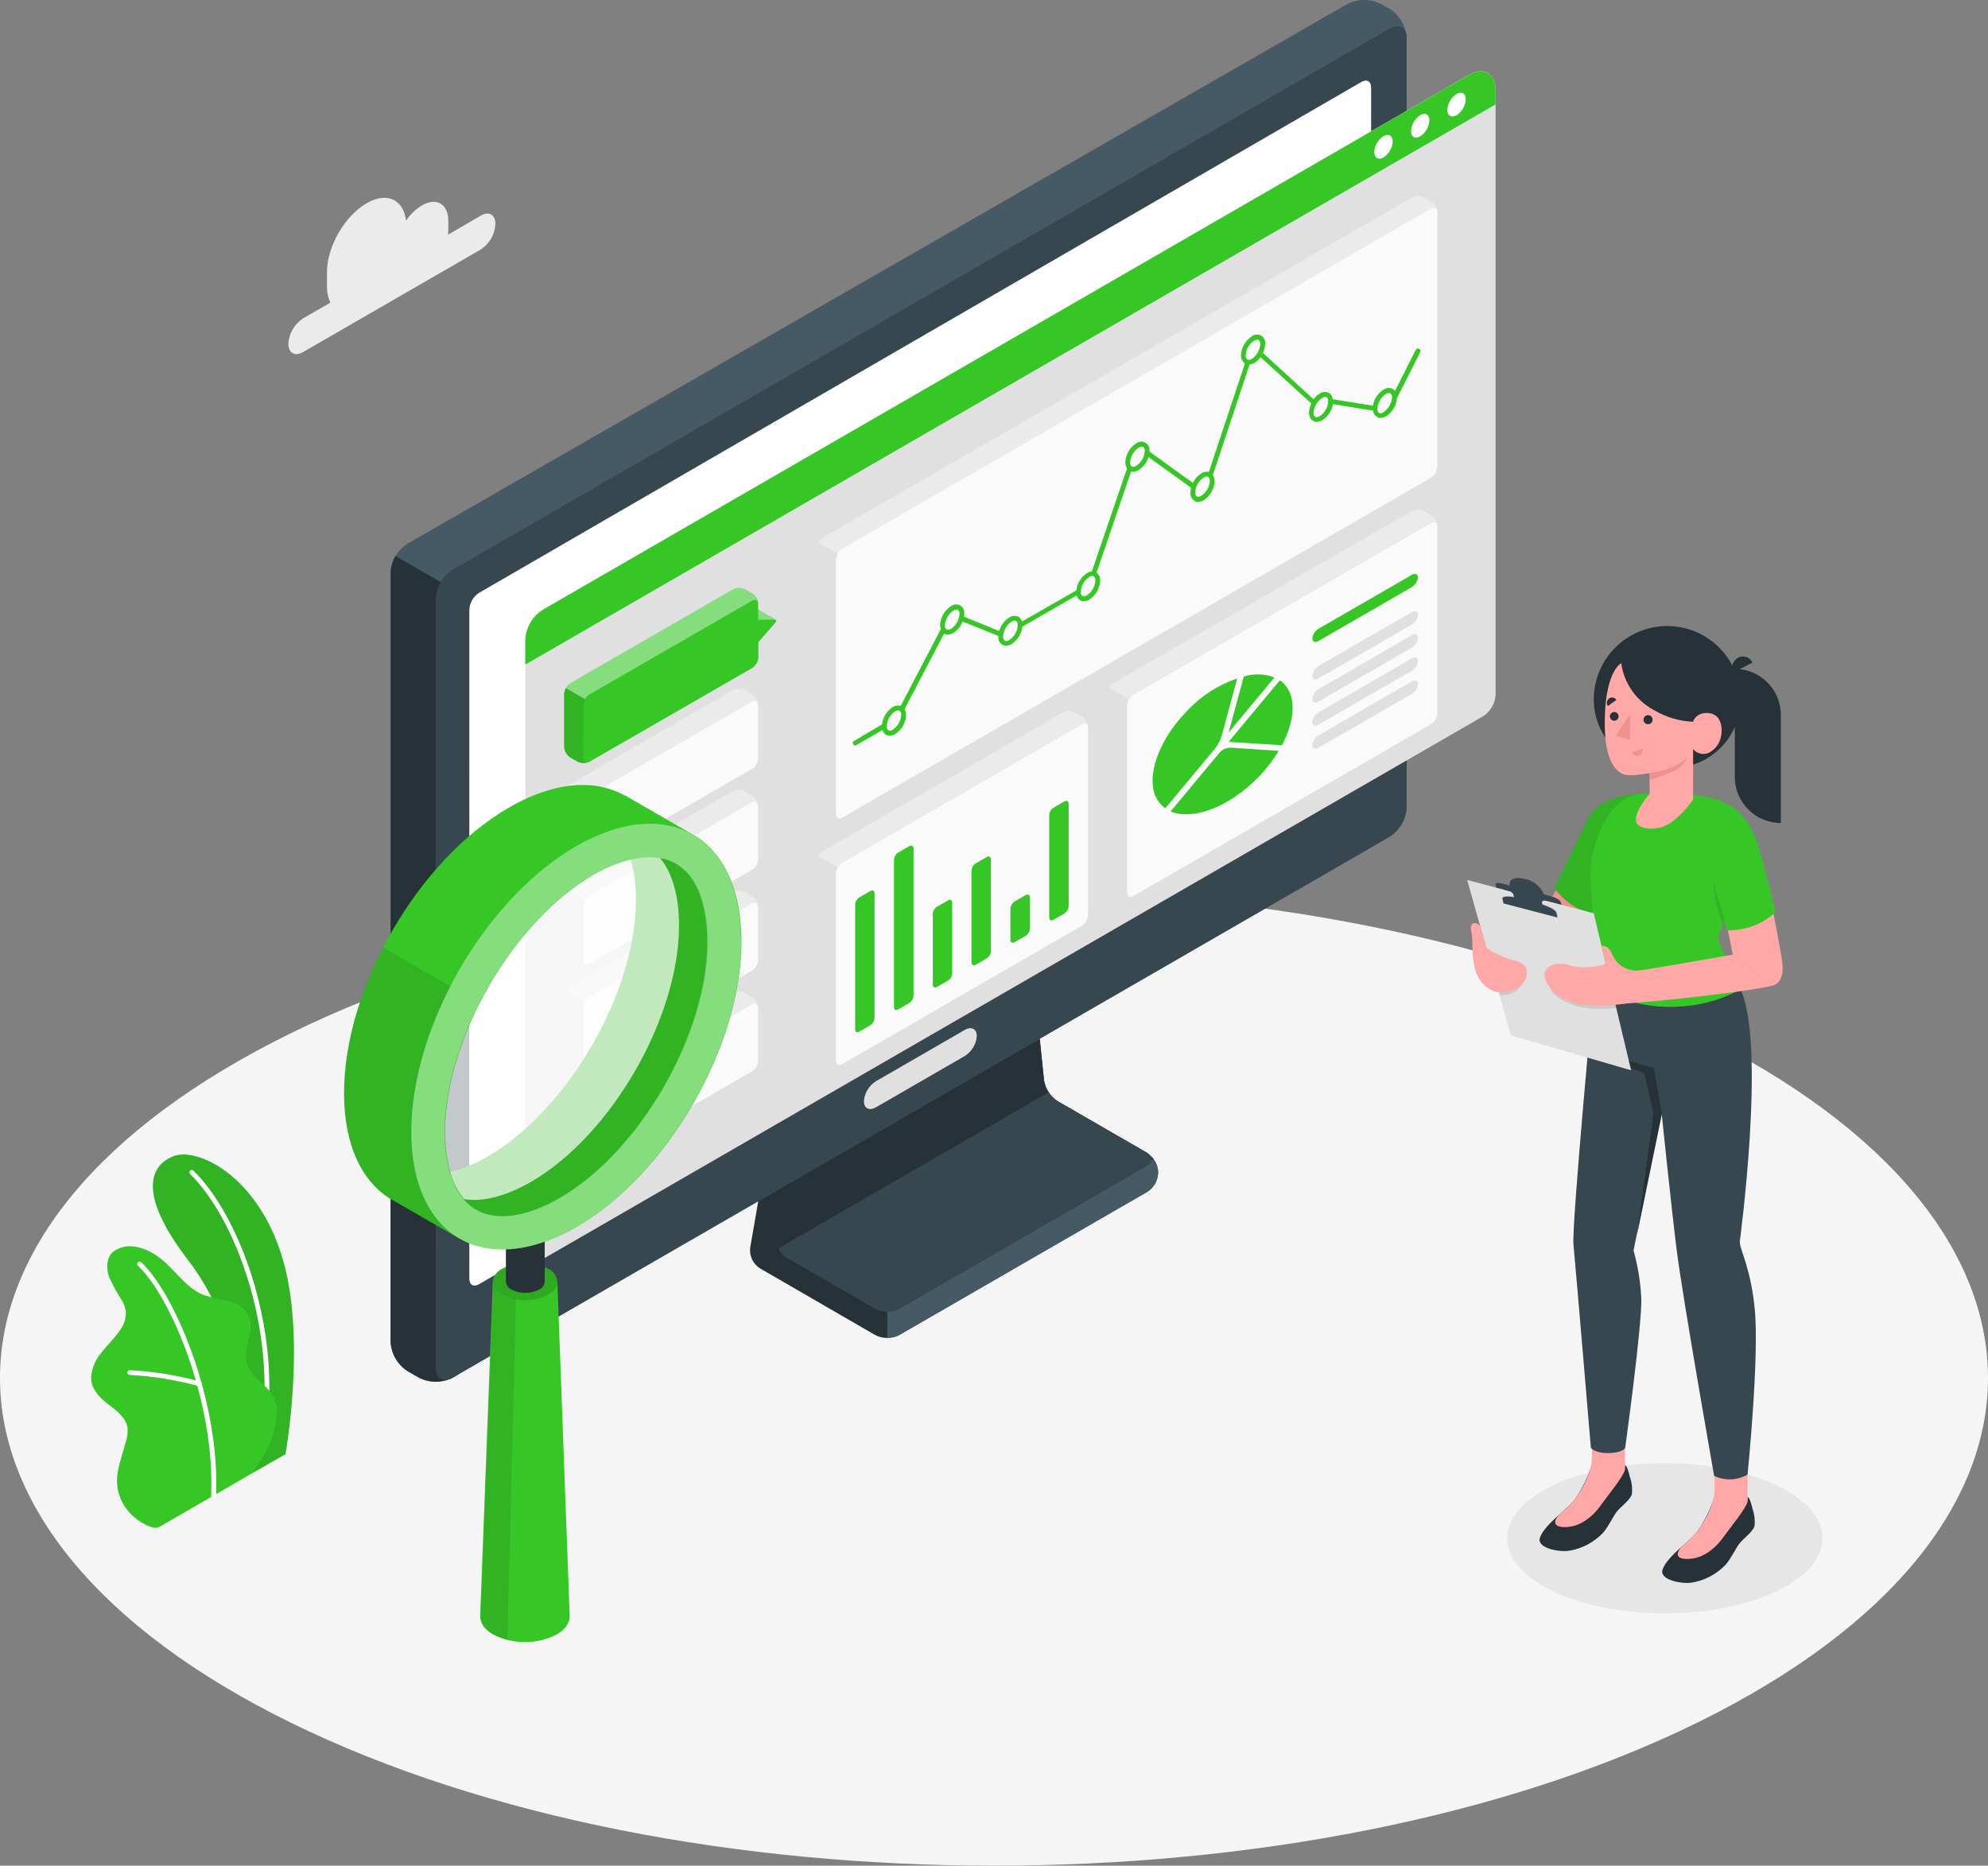 <?xml version="1.0" encoding="UTF-8"?>
<svg id="Layer_1" data-name="Layer 1" xmlns="http://www.w3.org/2000/svg" viewBox="0 0 416.14 390.61">
  <rect x="0" y="0" width="416.14" height="390.61" fill="#808080" stroke="none"/>
  <defs>
    <style>
      .cls-1, .cls-2 {
        opacity: .1;
      }

      .cls-3 {
        fill: #ebebeb;
      }

      .cls-4 {
        fill: #f28f8f;
      }

      .cls-5 {
        fill: #e6e6e6;
      }

      .cls-6 {
        fill: #f5f5f5;
      }

      .cls-7, .cls-8, .cls-9 {
        fill: #fff;
      }

      .cls-10 {
        fill: #ffa8a7;
      }

      .cls-11 {
        fill: #fafafa;
      }

      .cls-12 {
        fill: #e0e0e0;
      }

      .cls-13 {
        fill: #37474f;
      }

      .cls-14 {
        fill: #455a64;
      }

      .cls-15 {
        fill: #263238;
      }

      .cls-16 {
        fill: #36c727;
      }

      .cls-2, .cls-8, .cls-9, .cls-17 {
        isolation: isolate;
      }

      .cls-8 {
        opacity: .7;
      }

      .cls-9 {
        opacity: .4;
      }

      .cls-17 {
        opacity: .15;
      }
    </style>
  </defs>
  <g id="freepik--Floor--inject-2">
    <path class="cls-6" d="M60.94,360.7c81.26,39.87,213,39.88,294.26,0s81.25-104.53,0-144.41-213-39.88-294.26,0-81.25,104.53,0,144.41Z"/>
  </g>
  <g id="freepik--Shadow--inject-2">
    <ellipse class="cls-5" cx="348.49" cy="322.06" rx="33.01" ry="15.73"/>
  </g>
  <g id="freepik--Device--inject-2">
    <g id="freepik--device--inject-2">
      <path class="cls-15" d="M206.85,181.42l-37.49,21.65c-1.52,1-2.6,2.54-3,4.32l-9.32,53.81c-.22,1.7,.56,3.38,2,4.32l24.18,14c1.57,.79,3.43,.79,5,0l51.68-29.84c2.31-1.23,3.19-4.1,1.96-6.41-.44-.83-1.13-1.52-1.96-1.96l-18.54-10.77c-1.51-.99-2.53-2.57-2.82-4.35l-4.18-40.61c-.25-1.73-1.22-3.27-2.66-4.25-1.54-.75-3.34-.71-4.85,.09Z"/>
      <path class="cls-14" d="M185.73,270.02v10.06c.88,.02,1.74-.19,2.52-.6l51.68-29.84c1.46-.91,2.4-2.46,2.52-4.18-.06-.99-.4-1.94-1-2.73h-8.46l-47.26,27.29Z"/>
      <path class="cls-15" d="M211.57,184.14l-37.5,21.66c-1.52,1-2.6,2.54-3,4.32l-8.47,48.84c-.22,1.71,.56,3.39,2,4.33l18.59,10.73c1.57,.79,3.43,.79,5,0l51.74-29.88c1.4-.8,1.4-2.1,0-2.91l-18.57-10.69c-1.51-.99-2.53-2.57-2.82-4.35l-4.18-40.61c.02-.97-.75-1.76-1.72-1.78-.39,0-.76,.11-1.07,.34Z"/>
      <path class="cls-13" d="M239.93,241.27l-18.57-10.73c-.75-.47-1.38-1.1-1.85-1.85l-56.56,32.65c.34,.81,.93,1.49,1.67,1.95l18.59,10.73c1.57,.79,3.43,.79,5,0l51.72-29.88c1.43-.76,1.43-2.06,0-2.87Z"/>
      <path class="cls-14" d="M87.67,288.44l-2.4-1.39c-2.08-1.36-3.4-3.63-3.53-6.11V119.94c.13-2.48,1.45-4.75,3.53-6.1L282.03,.84c2.22-1.12,4.84-1.12,7.06,0l1.83,1c2.08,1.36,3.39,3.63,3.53,6.11V169.05c-.13,2.48-1.45,4.75-3.53,6.11l-196.19,113.28c-2.22,1.12-4.84,1.12-7.06,0Z"/>
      <path class="cls-15" d="M95.92,124l-13.14-7.59c-.62,1.06-.97,2.25-1,3.48v161.05c.13,2.48,1.45,4.75,3.53,6.11l2.4,1.39c2.22,1.12,4.84,1.12,7.06,0l1.19-.7-.04-163.74Z"/>
      <path class="cls-13" d="M91.2,286.4V125.4c.13-2.48,1.45-4.75,3.53-6.11L290.92,5.96c1.95-1.12,3.53-.21,3.53,2V169.05c-.13,2.48-1.45,4.75-3.53,6.11l-196.19,113.28c-1.95,1.12-3.53,.21-3.53-2.04Z"/>
      <path class="cls-12" d="M183.36,226.37l18.59-10.74c1.39-.8,2.52-.23,2.52,1.28-.12,1.72-1.06,3.27-2.52,4.18l-18.59,10.74c-1.4,.8-2.52,.23-2.52-1.28,.12-1.72,1.06-3.27,2.52-4.18Z"/>
      <path class="cls-7" d="M100.24,124.14L285.01,17.14c1.11-.64,2-.12,2,1.16V158.71c-.07,1.41-.82,2.71-2,3.49l-184.77,106.68c-1.12,.64-2,.12-2-1.17V127.71c.05-1.44,.79-2.77,2-3.57Z"/>
    </g>
  </g>
  <g id="freepik--Window--inject-2">
    <g id="freepik--Tab--inject-2">
      <path class="cls-12" d="M113.56,127.67L307.47,15.67c3.08-1.77,5.6-.32,5.6,3.23v126.55c-.1,1.83-1.07,3.5-2.6,4.5l-197.91,114.27c-1.43,.83-2.6,.15-2.6-1.5V133.91c.14-2.53,1.48-4.85,3.6-6.24Z"/>
      <path class="cls-16" d="M313.07,21.85v-2.92c0-3.55-2.52-5-5.6-3.23L113.56,127.7c-2.12,1.39-3.46,3.71-3.6,6.24v5.2L313.07,21.85Z"/>
      <path class="cls-7" d="M289.6,28.51c-1.14,.74-1.85,1.98-1.92,3.33,0,1.23,.86,1.73,1.92,1.12,1.14-.74,1.86-1.98,1.93-3.34,0-1.23-.86-1.73-1.93-1.11Z"/>
      <path class="cls-7" d="M297.25,24.14c-1.11,.74-1.81,1.96-1.89,3.29,0,1.23,.86,1.73,1.93,1.11,1.14-.74,1.85-1.98,1.93-3.34-.04-1.23-.86-1.72-1.97-1.06Z"/>
      <path class="cls-7" d="M304.9,19.68c-1.14,.74-1.86,1.98-1.93,3.33,0,1.23,.86,1.73,1.93,1.12,1.13-.74,1.85-1.98,1.92-3.34,0-1.23-.86-1.73-1.92-1.11Z"/>
    </g>
  </g>
  <g id="freepik--Charts--inject-2">
    <g id="freepik--Graphics--inject-2">
      <path class="cls-3" d="M300.82,44.08c-.16-.53-.66-.7-1.25-.36l-123.32,71.21c-.39,.25-.71,.59-.92,1l-4.06-2.35c.21-.41,.53-.75,.92-1l123.32-71.2c.82-.42,1.78-.42,2.6,0l1.46,.84c.65,.42,1.1,1.1,1.25,1.86Z"/>
      <path class="cls-11" d="M300.87,44.47v53.29c-.05,.91-.53,1.75-1.3,2.25l-123.32,71.2-.18,.09c-.08,.03-.16,.06-.24,.07h0c-.49,.07-.84-.28-.84-.92v-53.31c.02-.45,.15-.89,.38-1.28,.21-.41,.53-.75,.92-1l123.32-71.21c.59-.34,1.09-.17,1.25,.36,0,.03,0,.07,0,.1,.02,.12,.02,.24,0,.36Z"/>
      <path class="cls-12" d="M175.79,171.38c-.4,.12-.82,.16-1.23,.11-.32-.03-.63-.12-.91-.28l-1.46-.84c-.77-.5-1.25-1.34-1.3-2.25v-53.29c.01-.45,.14-.89,.38-1.28l4.06,2.35c-.23,.39-.36,.83-.38,1.28v53.28c0,.68,.35,.99,.84,.92Z"/>
      <path class="cls-16" d="M297.04,73.02c-.24-.13-.55-.03-.68,.21,0,0,0,0,0,0l-4.36,8.63c-.12-.17-.28-.32-.46-.43-.62-.31-1.36-.25-1.93,.14-1.18,.76-1.99,1.98-2.24,3.37l-8.38-1.36c-.05-.54-.34-1.03-.8-1.32-.62-.31-1.37-.25-1.94,.14-.5,.31-.94,.71-1.28,1.19l-10.61-9.7c.29-.59,.45-1.23,.47-1.89,.13-.95-.53-1.82-1.48-1.95-.46-.06-.94,.06-1.3,.35-1.35,.87-2.2,2.34-2.28,3.95-.05,.68,.26,1.34,.83,1.73l-7.55,22.73c-.54-.12-1.11-.01-1.57,.29-.77,.48-1.39,1.18-1.78,2l-9.08-6.55v-.13c.13-.95-.53-1.82-1.48-1.95-.46-.06-.94,.06-1.3,.35-1.37,.88-2.22,2.38-2.28,4-.01,.45,.11,.89,.35,1.27l-7.35,21.54c-.36,.03-.7,.15-1,.34-1.26,.81-2.09,2.15-2.26,3.64l-11.38,6.52c-.1-.41-.36-.77-.72-1-.63-.31-1.37-.25-1.94,.15-1.02,.66-1.77,1.66-2.11,2.83l-7.35-3c.03-.2,.05-.39,.05-.59,.14-.95-.52-1.82-1.46-1.96-.47-.07-.94,.06-1.32,.35-1.35,.87-2.2,2.34-2.28,3.95,0,.29,.05,.58,.15,.86l-8.39,16.05c-.56-.16-1.17-.07-1.66,.25-1.26,.81-2.09,2.16-2.26,3.65l-5.87,3.46c-.24,.14-.32,.45-.18,.69,.09,.15,.25,.25,.43,.25,.09,0,.17-.03,.25-.07l5.47-3.16c.1,.41,.36,.77,.72,1,.24,.13,.51,.2,.78,.2,.41-.01,.81-.13,1.16-.34,1.37-.88,2.22-2.38,2.28-4,.01-.43-.1-.85-.33-1.21l8.28-15.82h0c.23,.14,.5,.21,.77,.2,.41,0,.81-.13,1.16-.34,.89-.57,1.57-1.41,1.95-2.4l7.47,3v.11c-.06,.69,.26,1.36,.84,1.75,.24,.13,.51,.2,.78,.2,.41-.01,.81-.13,1.16-.35,1.26-.81,2.09-2.15,2.26-3.64l11.35-6.53c.1,.41,.36,.77,.72,1,.24,.14,.51,.21,.78,.21,.41-.01,.81-.14,1.16-.35,1.35-.87,2.2-2.34,2.28-3.95,.05-.66-.24-1.29-.77-1.69l7.23-21.17c.14,.04,.28,.06,.42,.06,.41-.01,.81-.14,1.16-.35,.99-.64,1.72-1.6,2.07-2.73l8.92,6.42c-.09,.33-.14,.66-.14,1-.06,.69,.26,1.36,.84,1.75,.24,.13,.51,.2,.78,.2,.41-.01,.81-.13,1.16-.35,1.37-.88,2.22-2.38,2.28-4,.01-.45-.11-.89-.36-1.27l7.69-23.16c.35-.03,.69-.13,1-.31,.5-.31,.94-.71,1.29-1.19l10.63,9.69c-.3,.59-.46,1.23-.48,1.89-.06,.69,.26,1.36,.84,1.75,.24,.14,.51,.21,.78,.2,.41,0,.81-.13,1.16-.34,1.18-.76,1.99-1.98,2.23-3.37l8.39,1.37c.05,.54,.34,1.02,.8,1.31,.24,.14,.51,.21,.78,.21,.41-.01,.81-.14,1.16-.35,1.31-.85,2.15-2.26,2.27-3.81l4.88-9.64c.12-.25,.02-.55-.23-.67-.01,0-.03-.01-.04-.02Zm-110.15,79.75c-.27,.2-.62,.25-.94,.14-.26-.22-.39-.55-.35-.88,.07-1.25,.72-2.39,1.76-3.09,.2-.12,.42-.19,.65-.21,.1,0,.19,.02,.28,.07,.26,.22,.39,.55,.35,.88-.07,1.25-.72,2.39-1.75,3.09Zm12.18-21.11c-.27,.2-.62,.25-.93,.14-.26-.22-.39-.55-.35-.88,.08-1.25,.74-2.39,1.78-3.08,.2-.13,.43-.2,.66-.21,.1,0,.19,.02,.28,.06,.26,.22,.38,.55,.34,.89-.08,1.25-.74,2.39-1.78,3.08h0Zm12.19,2.35c-.27,.2-.62,.25-.94,.14-.25-.22-.38-.55-.34-.88,.06-1.27,.72-2.43,1.78-3.13,.2-.13,.43-.2,.66-.21,.1,0,.19,.02,.28,.07,.25,.22,.38,.55,.34,.88-.06,1.27-.72,2.43-1.78,3.13h0Zm16.25-9.38c-.27,.2-.62,.25-.94,.14-.26-.22-.39-.55-.35-.88,.08-1.25,.74-2.4,1.79-3.09,.19-.13,.42-.2,.65-.21,.1,0,.2,.02,.28,.07,.26,.22,.39,.55,.35,.88-.08,1.25-.73,2.4-1.78,3.09Zm10.32-27.1c-.27,.2-.62,.25-.94,.14l-.08-.07h0c-.18-.22-.26-.51-.24-.79,.08-1.25,.73-2.4,1.78-3.09,.19-.13,.42-.2,.65-.21,.1,0,.19,.02,.28,.07,.26,.22,.39,.55,.35,.88-.09,1.25-.75,2.38-1.8,3.07Zm13.63,6.27c-.27,.2-.62,.25-.94,.14-.25-.22-.38-.55-.34-.88,.08-1.25,.73-2.4,1.78-3.09,.2-.13,.43-.2,.66-.21,.1,0,.19,.02,.28,.07,.03,.02,.07,.06,.09,.09h0c.19,.22,.28,.5,.25,.79-.08,1.25-.73,2.4-1.78,3.09Zm10.57-28.66c-.27,.2-.62,.25-.93,.14-.26-.22-.39-.55-.35-.88,.08-1.25,.73-2.4,1.78-3.09,.2-.12,.43-.19,.66-.21,.1,0,.19,.02,.28,.07,.25,.22,.38,.55,.34,.88-.08,1.25-.73,2.4-1.78,3.09Zm14.22,12c-.27,.2-.62,.25-.94,.14-.25-.22-.38-.55-.34-.88,.08-1.25,.74-2.39,1.78-3.08,.2-.13,.43-.2,.66-.21,.1,0,.19,.02,.28,.07,.22,.12,.34,.44,.34,.88-.08,1.25-.74,2.39-1.78,3.08Zm13.36-.83c-.27,.21-.62,.26-.94,.15-.26-.22-.39-.55-.35-.89,.08-1.25,.74-2.39,1.79-3.08,.19-.13,.42-.2,.65-.21,.1,0,.2,.02,.28,.07,.26,.22,.39,.55,.35,.88-.09,1.23-.75,2.36-1.78,3.04v.04Z"/>
      <path class="cls-3" d="M227.71,151.96c-.16-.53-.67-.7-1.25-.36l-50.21,29c-.4,.24-.73,.59-.95,1l-4.05-2.37c.22-.41,.54-.75,.94-1l50.2-29c.82-.42,1.78-.42,2.6,0l1.47,.84c.65,.44,1.1,1.12,1.25,1.89Z"/>
      <path class="cls-11" d="M227.76,152.35v39.22c-.05,.91-.53,1.75-1.29,2.25l-47.45,27.39-2.76,1.6-.2,.1h0c-.62,.22-1.07-.13-1.07-.86v-39.21c.01-.43,.13-.85,.35-1.22,.22-.41,.55-.76,.95-1l50.21-29c.58-.34,1.09-.17,1.25,.36v.1c.01,.09,.02,.18,.01,.27Z"/>
      <path class="cls-12" d="M176.02,222.92l-.16,.06c-.07,.03-.14,.05-.22,.06-.11,.03-.23,.05-.34,.06h-.34c-.24,0-.47-.03-.7-.08-.21-.05-.42-.13-.61-.23l-1.46-.85c-.77-.5-1.25-1.34-1.3-2.25v-39.19c.02-.44,.14-.87,.36-1.25l4.05,2.37c-.22,.37-.34,.79-.35,1.22v39.22c0,.73,.41,1.08,1.07,.86Z"/>
      <path class="cls-16" d="M179.01,215.52v-26.14c.03-.61,.36-1.17,.87-1.5l2.33-1.35c.48-.27,.86,0,.86,.5v26.11c-.03,.61-.35,1.17-.86,1.5l-2.33,1.34c-.52,.32-.87,.09-.87-.46Z"/>
      <path class="cls-16" d="M187.14,210.83v-30.83c.03-.61,.35-1.17,.86-1.5l2.36-1.36c.48-.27,.87,0,.87,.5v30.83c-.03,.61-.35,1.17-.87,1.5l-2.33,1.35c-.51,.29-.89,.06-.89-.49Z"/>
      <path class="cls-16" d="M195.26,206.14v-14.8c.03-.61,.36-1.17,.87-1.5l2.33-1.34c.47-.28,.86-.05,.86,.5v14.79c-.03,.61-.35,1.17-.86,1.5l-2.33,1.35c-.48,.28-.87,.05-.87-.5Z"/>
      <path class="cls-16" d="M203.36,201.46v-19.19c.03-.61,.36-1.17,.87-1.5l2.33-1.35c.48-.27,.87-.05,.87,.5v19.22c-.03,.61-.35,1.17-.87,1.5l-2.33,1.35c-.46,.25-.87,.02-.87-.53Z"/>
      <path class="cls-16" d="M211.51,196.77v-6.53c.03-.61,.35-1.16,.86-1.5l2.34-1.35c.47-.27,.86-.05,.86,.5v6.53c-.03,.61-.35,1.16-.86,1.5l-2.35,1.35c-.46,.27-.85,.05-.85-.5Z"/>
      <path class="cls-16" d="M219.63,192.08v-21.46c.03-.61,.36-1.17,.87-1.5l2.33-1.34c.48-.28,.87,0,.87,.5v21.45c-.03,.61-.35,1.17-.87,1.5l-2.33,1.35c-.48,.27-.87,.05-.87-.5Z"/>
      <path class="cls-3" d="M300.82,109.74c-.16-.53-.67-.7-1.25-.36l-62.39,36c-.4,.24-.73,.59-.95,1l-4.05-2.37c.22-.41,.54-.75,.94-1l62.38-36c.82-.42,1.78-.42,2.6,0l1.47,.84c.65,.44,1.1,1.12,1.25,1.89Z"/>
      <path class="cls-11" d="M300.87,110.14v39.22c-.05,.91-.53,1.75-1.29,2.25l-59.63,34.43-2.76,1.6-.2,.1h0c-.62,.22-1.07-.13-1.07-.86v-39.22c.01-.43,.13-.85,.35-1.22,.22-.41,.55-.76,.95-1l62.39-36c.58-.34,1.09-.17,1.25,.36v.1c.01,.08,.01,.16,.01,.24Z"/>
      <path class="cls-12" d="M236.95,187.74l-.16,.06c-.07,.03-.14,.05-.22,.06-.11,.03-.23,.05-.34,.06h-.34c-.24,0-.47-.03-.7-.08-.21-.05-.42-.13-.61-.23l-1.46-.85c-.77-.5-1.25-1.34-1.3-2.25v-39.19c.02-.44,.14-.87,.36-1.25l4.05,2.37c-.22,.37-.34,.79-.35,1.22v39.22c0,.73,.48,1.08,1.07,.86Z"/>
      <path class="cls-16" d="M258.97,142.04l-3.23,12c-.3,.96-.77,1.86-1.38,2.66l-10.43,12.53c-1.36-.97-2.27-2.45-2.52-4.1-.73-4,1.33-9.54,5.36-14.39,.69-.82,1.39-1.59,2.11-2.32,2.82-2.89,6.27-5.08,10.09-6.38Z"/>
      <path class="cls-16" d="M267.66,157.2c-4.63,7.79-13.43,13.67-20,13.26-.9-.03-1.79-.23-2.62-.58l10.28-12.35c.55-.6,1.31-.95,2.12-1h.11l10.11,.67Z"/>
      <path class="cls-16" d="M266.77,141.84l-9.58,11.51,3.17-11.71c2.1-.66,4.36-.59,6.41,.2Z"/>
      <path class="cls-16" d="M268.36,156.02l-10.71-.66c-.12,0-.24-.04-.35-.08,.02-.07,.05-.14,.09-.2,.03-.04,.06-.08,.09-.12l10.43-12.53c3.39,2.34,3.57,7.58,.45,13.59Z"/>
      <path class="cls-16" d="M274.71,133.64c0,.72,.59,1,1.3,.55l19.5-11.26c.72-.43,1.2-1.17,1.3-2,0-.72-.58-1-1.3-.56l-19.5,11.26c-.72,.44-1.2,1.18-1.3,2.01Z"/>
      <path class="cls-12" d="M274.71,141.48c0,.72,.59,1,1.3,.55l19.5-11.25c.73-.44,1.22-1.21,1.3-2.06,0-.72-.58-1-1.3-.55l-19.5,11.25c-.73,.45-1.21,1.21-1.3,2.06Z"/>
      <path class="cls-12" d="M274.71,146.32c0,.72,.59,1,1.3,.55l19.5-11.26c.74-.44,1.22-1.2,1.3-2.05,0-.72-.58-1-1.3-.56l-19.5,11.26c-.73,.45-1.21,1.21-1.3,2.06Z"/>
      <path class="cls-12" d="M274.71,151.14c0,.72,.59,1,1.3,.56l19.5-11.26c.74-.44,1.22-1.2,1.3-2.06,0-.72-.58-1-1.3-.55l-19.5,11.31c-.72,.43-1.2,1.17-1.3,2Z"/>
      <path class="cls-12" d="M274.71,155.99c0,.72,.59,1,1.3,.56l19.5-11.26c.73-.44,1.22-1.21,1.3-2.06,0-.72-.58-1-1.3-.55l-19.5,11.26c-.73,.44-1.21,1.2-1.3,2.05Z"/>
      <path class="cls-3" d="M158.65,147.28c-.16-.54-.66-.71-1.25-.36l-34,19.6c-.38,.25-.7,.6-.92,1l-4.02-2.38c.22-.41,.53-.75,.92-1l34-19.61c.82-.41,1.78-.41,2.6,0l1.46,.85c.65,.44,1.08,1.13,1.21,1.9Z"/>
      <path class="cls-11" d="M158.7,147.67v11.07c-.05,.91-.53,1.75-1.3,2.25l-34,19.6-.24,.12h-.06c-.58,.17-1-.18-1-.89v-11.05c.01-.45,.14-.89,.38-1.28,.22-.4,.54-.75,.92-1l34-19.6c.59-.35,1.09-.18,1.25,.36,0,.03,0,.07,0,.1,.03,.1,.04,.21,.05,.32Z"/>
      <path class="cls-12" d="M123.14,180.73c-.16,.06-.32,.1-.49,.13-.51,.09-1.03,.05-1.52-.13l-.29-.14-1.46-.84c-.77-.5-1.25-1.34-1.3-2.25v-11.07c.02-.45,.15-.89,.38-1.28l4.06,2.34c-.24,.39-.37,.83-.38,1.28v11.07c0,.71,.42,1.06,1,.89Z"/>
      <path class="cls-3" d="M158.65,168.38c-.16-.54-.66-.71-1.25-.36l-34,19.6c-.38,.25-.7,.6-.92,1l-4.06-2.34c.22-.41,.53-.75,.92-1l34-19.61c.82-.41,1.78-.41,2.6,0l1.46,.85c.65,.42,1.1,1.1,1.25,1.86Z"/>
      <path class="cls-11" d="M158.7,168.77v11.07c-.04,.94-.54,1.8-1.34,2.3l-34,19.6-.24,.12h-.06c-.58,.17-1-.18-1-.89v-11.1c.01-.45,.14-.89,.38-1.28,.22-.4,.54-.75,.92-1l34-19.6c.59-.35,1.09-.18,1.25,.36,0,.03,0,.07,0,.1,.04,.1,.07,.21,.09,.32Z"/>
      <path class="cls-12" d="M123.14,201.83c-.16,.06-.32,.1-.49,.13-.51,.09-1.03,.05-1.52-.13l-.29-.14-1.46-.84c-.77-.5-1.25-1.34-1.3-2.25v-11.07c.02-.45,.15-.89,.38-1.28l4.06,2.34c-.24,.39-.37,.83-.38,1.28v11.07c0,.71,.42,1.06,1,.89Z"/>
      <path class="cls-3" d="M158.65,189.49c-.16-.54-.66-.71-1.25-.36l-34,19.6c-.38,.25-.7,.6-.92,1l-4.06-2.34c.22-.41,.53-.75,.92-1l34-19.61c.82-.41,1.78-.41,2.6,0l1.46,.85c.65,.42,1.1,1.1,1.25,1.86Z"/>
      <path class="cls-11" d="M158.7,189.88v11.07c-.05,.91-.53,1.75-1.3,2.25l-34,19.6-.24,.12h-.06c-.58,.17-1-.18-1-.89v-11.05c.01-.45,.14-.89,.38-1.28,.22-.4,.54-.75,.92-1l33.96-19.56c.59-.35,1.09-.18,1.25,.36,0,.03,0,.07,0,.1,.04,.09,.07,.18,.09,.28Z"/>
      <path class="cls-12" d="M123.14,222.94c-.16,.06-.32,.1-.49,.13-.51,.09-1.03,.05-1.52-.13l-.29-.14-1.46-.84c-.77-.5-1.25-1.34-1.3-2.25v-11.07c.02-.45,.15-.89,.38-1.28l4.06,2.34c-.24,.39-.37,.83-.38,1.28v11.07c0,.71,.42,1.09,1,.89Z"/>
      <path class="cls-3" d="M158.65,210.6c-.16-.54-.66-.71-1.25-.36l-34,19.6c-.38,.25-.7,.6-.92,1l-4.06-2.34c.22-.41,.53-.75,.92-1l34-19.61c.82-.41,1.78-.41,2.6,0l1.46,.85c.65,.42,1.1,1.1,1.25,1.86Z"/>
      <path class="cls-11" d="M158.7,210.99v11.07c-.05,.91-.53,1.75-1.3,2.25l-34,19.6-.24,.12h-.06c-.58,.17-1-.18-1-.89v-11c.01-.45,.14-.89,.38-1.28,.22-.4,.54-.75,.92-1l34-19.6c.59-.35,1.09-.18,1.25,.36,0,.03,0,.07,0,.1,.02,.09,.04,.18,.05,.27Z"/>
      <path class="cls-12" d="M123.14,244.05c-.16,.06-.32,.1-.49,.13-.51,.09-1.03,.05-1.52-.13l-.29-.14-1.46-.84c-.77-.5-1.25-1.34-1.3-2.25v-11.07c.02-.45,.15-.89,.38-1.28l4.06,2.34c-.24,.39-.37,.83-.38,1.28v11.05c0,.73,.42,1.08,1,.91Z"/>
      <path class="cls-16" d="M162.22,129.75s.09-.01,.13,0l-3.65-2.1v-1.13c0-.1,0-.19,0-.29,0-.03,0-.07,0-.1-.15-.76-.6-1.44-1.25-1.86l-1.46-.85c-.82-.41-1.78-.41-2.6,0l-34,19.61c-.77,.5-1.25,1.34-1.3,2.25v11.07c.05,.91,.53,1.75,1.3,2.25l1.46,.84,.29,.14c.49,.18,1.01,.22,1.52,.13,.17-.03,.33-.07,.49-.13h.06l.24-.12,34-19.6c.77-.5,1.25-1.34,1.3-2.25v-3.17l3.71-4.28c.09-.1,.08-.26-.02-.35-.06-.05-.14-.07-.22-.06Z"/>
      <path class="cls-2" d="M123.14,159.62c-.16,.06-.32,.1-.49,.13-.51,.09-1.03,.05-1.52-.13l-.29-.14-1.48-.84c-.77-.5-1.25-1.34-1.3-2.25v-11.07c.02-.45,.15-.89,.38-1.28l4.06,2.34c-.24,.39-.37,.83-.38,1.28v11.07c.02,.71,.44,1.06,1.02,.89Z"/>
      <path class="cls-9" d="M158.65,126.14c-.16-.54-.66-.71-1.25-.36l-34,19.6c-.38,.25-.7,.6-.92,1l-4.06-2.34c.22-.41,.53-.75,.92-1l34-19.61c.82-.41,1.78-.41,2.6,0l1.46,.85c.65,.42,1.1,1.1,1.25,1.86Z"/>
      <path class="cls-9" d="M162.22,129.75h-3.52v-2.06l3.65,2.1s-.08-.04-.13-.04Z"/>
    </g>
  </g>
  <g id="freepik--Plants--inject-2">
    <g id="freepik--plants--inject-2">
      <path class="cls-16" d="M52.75,308.46l7-4s3.37-18.54,.85-34.47c-3.54-22.4-18.79-30.13-24.33-27.91s-6.84,8.87,3.16,21.81c5.93,7.64,13.51,23.78,13.32,44.57Z"/>
      <g class="cls-1">
        <path d="M52.75,308.46l7-4s3.37-18.54,.85-34.47c-3.54-22.4-18.79-30.13-24.33-27.91s-6.84,8.87,3.16,21.81c5.93,7.64,13.51,23.78,13.32,44.57Z"/>
      </g>
      <path class="cls-7" d="M55.29,299.57h-.07c-.27-.04-.46-.29-.42-.56,2.9-21-5.54-43.95-15-53.21-.2-.19-.2-.51,0-.71,0,0,0,0,0,0,.19-.19,.5-.2,.69,0,0,0,0,0,0,0,9.65,9.43,18.25,32.78,15.31,54.07-.05,.25-.27,.42-.52,.41Z"/>
      <path class="cls-16" d="M33.29,319.71c-1.1,.63-3.39-.76-4.26-1.35-1.5-1.01-2.71-2.39-3.52-4-.92-1.86-1.22-3.96-.88-6,.18-1.07,.43-2.13,.75-3.16,.3-1,.59-2.05,.88-3.07,.36-.99,.51-2.05,.45-3.1-.26-2.1-2.13-3.57-3.82-4.84-1.88-1.41-3.83-3.26-3.82-5.79,.14-1.96,.93-3.82,2.23-5.3,1.21-1.53,2.64-2.88,3.74-4.5,.87-1.12,1.34-2.5,1.32-3.92-.12-.87-.41-1.7-.86-2.45-1.02-1.57-1.92-3.22-2.69-4.93-.61-1.77-.52-4,.86-5.23,1.25-.93,2.81-1.32,4.35-1.09,1.42,.19,2.78,.67,4,1.43,4,2.23,6.31,7,10.57,8.7,1.69,.53,3.41,.95,5.15,1.27,1.77,.32,3.32,1.38,4.26,2.91,1.56,3.12-1.34,7-.24,10.29,1,2.93,3.82,4.06,5.42,6.7,.66,1.16,.92,2.51,.75,3.84-.14,2.25-.68,4.45-1.62,6.5-1.04,2.03-2.23,3.98-3.56,5.84-.07,.07-19.29,11.15-19.46,11.25Z"/>
      <path class="cls-7" d="M44.68,313.64h0c-.28-.01-.49-.24-.48-.52,0,0,0,0,0,0,.82-19.85-8.53-41.77-15.33-48.14-.19-.19-.19-.51,0-.7,.2-.19,.51-.19,.71,0,6.94,6.5,16.48,28.78,15.65,48.91-.03,.27-.27,.48-.55,.45,0,0,0,0,0,0Z"/>
      <path class="cls-7" d="M41.7,290.19s-.09,.01-.14,0c-4.71-1.29-9.54-2.07-14.41-2.32-.28-.01-.49-.24-.48-.52,0,0,0,0,0,0,0-.27,.23-.49,.5-.48,0,0,.01,0,.02,0,4.96,.26,9.87,1.05,14.66,2.37,.28,.04,.47,.3,.43,.58-.04,.28-.3,.47-.58,.42v-.05Z"/>
    </g>
  </g>
  <g id="freepik--magnifying-glass--inject-2">
    <g id="freepik--Lens--inject-2">
      <path class="cls-16" d="M116.67,268.34h0c-.11-1.21-.88-2.26-2-2.74-2.98-1.52-6.52-1.52-9.5,0-1.12,.48-1.88,1.53-2,2.74h0l-2.66,69.87h0c-.1,1.45,.81,2.92,2.73,4,4.17,2.12,9.11,2.12,13.28,0,1.92-1.11,2.82-2.58,2.73-4h0l-2.58-69.87Z"/>
      <path class="cls-17" d="M105.21,265.6c-2.62,1.51-2.62,4,0,5.48,2.98,1.52,6.52,1.52,9.5,0,2.62-1.51,2.62-4,0-5.48-2.98-1.52-6.52-1.52-9.5,0Z"/>
      <path class="cls-15" d="M112.83,246.06c-1.8-.92-3.94-.92-5.74,0-.67,.29-1.12,.92-1.19,1.65h0v20.63h0c.06,.73,.52,1.37,1.19,1.66,1.81,.91,3.93,.91,5.74,0,.67-.29,1.13-.93,1.19-1.66v-20.63h0c-.07-.73-.52-1.36-1.19-1.65Z"/>
      <path class="cls-16" d="M155.16,195.53c0-.41,0-.81-.06-1.21s-.05-.79-.09-1.18-.05-.52-.08-.78c-.07-.68-.17-1.35-.28-2,0-.29-.1-.59-.16-.88s-.11-.55-.17-.82c-.17-.74-.35-1.46-.56-2.15-.11-.33-.21-.66-.32-1-.02-.05-.04-.1-.05-.15-.12-.32-.23-.63-.35-.93s-.28-.7-.44-1-.22-.49-.35-.73c-.07-.18-.16-.35-.26-.52-.1-.21-.21-.42-.33-.62,0,0-.05-.1-.08-.14s-.21-.36-.32-.54-.15-.23-.22-.34c-.51-.81-1.09-1.57-1.72-2.29l-.32-.36-.27-.28-.35-.35c-.31-.33-.65-.64-1-.93-.17-.15-.35-.29-.53-.42l-.55-.4c-.29-.21-.58-.4-.89-.58l-.24-.15h-.05l-14.17-8.18h-.08c-2.72-1.52-5.79-2.29-8.9-2.25-4.64,0-9.88,1.52-15.43,4.72-19.06,11-34.52,37.78-34.52,59.8,0,11,3.84,18.7,10,22.32h.06l14.18,8.17h.06l.17,.09c.27,.16,.54,.3,.82,.43,.34,.17,.69,.32,1,.46s.63,.25,1,.35l.51,.15c.18,.07,.36,.12,.55,.16,.18,.06,.37,.1,.56,.14,.13,.04,.27,.07,.41,.09,.24,.05,.5,.1,.75,.13,.06,0,.11,0,.17,0l.9,.12c5.15,.54,11.12-.91,17.52-4.6,19.07-11,34.53-37.79,34.53-59.8-.02-.51-.03-1.03-.05-1.55Zm-23.12-15.57c.74,2.74,1.1,5.56,1.08,8.4,0,19.42-14.21,44-31,53.74-2.45,1.46-5.1,2.56-7.87,3.27-.74-2.74-1.11-5.57-1.09-8.41,0-19.42,14.21-44,31-53.74,2.46-1.46,5.11-2.56,7.88-3.26h0Z"/>
      <path class="cls-2" d="M95.77,259.04l-13.77-7.9c-6.21-3.63-10-11.35-10-22.31,0-9.82,3.08-20.58,8.17-30.46l14.18,8.18c-5.1,9.88-8.17,20.64-8.17,30.46-.05,10.69,3.61,18.31,9.59,22.03Z"/>
      <path class="cls-9" d="M155.07,195.54c0-.41,0-.81-.06-1.21s-.05-.79-.09-1.18-.05-.52-.08-.78c-.07-.68-.17-1.35-.28-2,0-.29-.1-.59-.16-.88s-.11-.55-.17-.82c-.17-.74-.35-1.46-.56-2.15-.11-.33-.21-.66-.32-1-.02-.05-.04-.1-.05-.15-.12-.32-.23-.63-.35-.93s-.28-.7-.44-1-.22-.49-.35-.73c-.07-.18-.16-.35-.26-.52-.1-.21-.21-.42-.33-.62,0,0-.05-.1-.08-.14s-.21-.36-.32-.54-.15-.23-.22-.34c-.51-.81-1.09-1.57-1.72-2.29l-.32-.36-.27-.28-.35-.35c-.31-.33-.65-.64-1-.93-.17-.15-.35-.29-.53-.42l-.55-.4c-.29-.21-.58-.4-.89-.58-6.27-3.81-15-3.36-24.71,2.23-19.07,11-34.53,37.78-34.53,59.8,0,11.15,4,18.94,10.35,22.48,.27,.16,.54,.3,.82,.43,.34,.17,.69,.32,1,.46s.63,.25,1,.35l.51,.15c.18,.07,.36,.12,.55,.16,.18,.06,.37,.1,.56,.14,.13,.04,.27,.07,.41,.09,.24,.05,.5,.1,.75,.13,.06,0,.11,0,.17,0l.9,.12c5.15,.54,11.12-.91,17.52-4.6,19.07-11,34.53-37.79,34.53-59.8-.05-.5-.06-1.02-.08-1.54Zm-38,55.31c-4.28,2.47-8.4,3.77-11.92,3.77-6.61,0-9.65-4.51-11-9.24-.74-2.74-1.11-5.57-1.09-8.41,0-19.42,14.21-44,31-53.74,2.46-1.46,5.11-2.56,7.88-3.26,1.31-.33,2.65-.5,4-.51,10.93,0,12.1,12.34,12.1,17.65,.05,19.42-14.15,44.04-30.97,53.74Z"/>
      <path class="cls-2" d="M148.18,197.14c0,19.42-14.2,44-31,53.74-4.28,2.47-8.4,3.77-11.92,3.77-6.61,0-9.65-4.51-11-9.24,2.77-.71,5.42-1.81,7.87-3.27,16.82-9.71,31-34.32,31-53.74,.02-2.84-.34-5.66-1.08-8.4,1.31-.33,2.65-.5,4-.51,10.96-.04,12.13,12.3,12.13,17.65Z"/>
      <path class="cls-8" d="M142.14,193.71c0,19.42-14.2,44-31,53.74-4.28,2.47-8.4,3.77-11.92,3.77-.7,0-1.4-.06-2.09-.17-1.35-1.67-2.34-3.6-2.89-5.68-.74-2.74-1.11-5.57-1.09-8.41,0-19.42,14.21-44,31-53.74,2.46-1.46,5.11-2.56,7.88-3.26,1.31-.33,2.65-.5,4-.51,.7,0,1.41,.06,2.1,.17,3.5,4.07,4.01,10.6,4.01,14.09Z"/>
      <path class="cls-2" d="M108,272.04l-1.79,71.33c-1-.25-1.95-.63-2.85-1.13-1.92-1.11-2.83-2.58-2.73-4h0l2.66-69.86c.12,1.21,.88,2.26,2,2.74,.85,.45,1.76,.76,2.71,.92Z"/>
    </g>
  </g>
  <g id="freepik--Character--inject-2">
    <g id="freepik--character--inject-2">
      <g id="freepik--Character2--inject-2">
        <path class="cls-10" d="M373.13,202.02c0-.77-1.49-9-2.48-13.54l-9.63,3,1.71,8.43,8.12,6.51c2.51-.55,2.34-3.63,2.28-4.4Z"/>
        <path class="cls-15" d="M347.97,160.78h2.05c7.92-.01,14.33-6.43,14.34-14.35h0c0-8.48-6.89-15.36-15.37-15.36h0c-8.48,0-15.36,6.88-15.37,15.36h0c0,7.93,6.42,14.35,14.35,14.35Z"/>
        <polygon class="cls-4" points="326.56 184.75 322.01 193.09 329.09 199.16 335.58 188.88 326.56 184.75"/>
        <path class="cls-16" d="M343.64,166.14c-4.51,.05-9.48,1.69-11.19,5.23s-7.09,14.57-7.09,14.57c0,0,4,5.84,10.32,5.43l7.96-25.23Z"/>
        <g class="cls-1">
          <path d="M343.64,166.14c-4.51,.05-9.48,1.69-11.19,5.23s-7.09,14.57-7.09,14.57c0,0,4,5.84,10.32,5.43l7.96-25.23Z"/>
        </g>
        <path class="cls-15" d="M358.87,314.47v-1c-.39,1.16-2.2,6.15-4.94,8.65-2.18,2-5.15,4.28-5.91,6.49s4.14,3.08,6.18,2.72c2.72-.46,5.21-1.8,7.09-3.81,1.17-1.43,1.92-3.14,2.75-4.27s2.77-2.4,3.22-3.71c.14-1.22,0-2.46-.4-3.62-.32-1.22-.66-2.57-1.08-2.45v.75c-.98,.78-2.21,1.19-3.46,1.17-.96,.05-3.46-.15-3.45-.92Z"/>
        <path class="cls-10" d="M351.96,323.87c.68-.6,1.36-1.19,2-1.75,1.84-1.94,3.28-4.23,4.22-6.73,.47-1.16,.72-2.39,.72-3.64v-3.93h6.91v6.4h0v.17h0c-.33,1.44-3.5,5.26-5.3,7.75-1.21,1.67-3.5,3.79-6.24,4.16s-4-.46-2.31-2.43Z"/>
        <path class="cls-15" d="M333.2,307.8v-1c-.39,1.16-2.2,6.14-4.94,8.64-2.18,2-5.15,4.29-5.91,6.5s4.14,3.08,6.17,2.72c2.72-.46,5.22-1.8,7.1-3.81,1.17-1.43,1.91-3.14,2.75-4.27s2.76-2.4,3.22-3.71c.13-1.22,0-2.46-.4-3.62-.32-1.22-.67-2.57-1.08-2.45v.75c-.99,.77-2.21,1.19-3.46,1.17-1.01,.06-3.46-.14-3.45-.92Z"/>
        <path class="cls-10" d="M326.29,317.21l2-1.75c1.84-1.94,3.27-4.23,4.21-6.73,.48-1.15,.73-2.39,.73-3.64v-3.95h6.91v6.41h0v.18h0c-.33,1.44-3.5,5.26-5.3,7.75-1.21,1.67-3.5,3.79-6.25,4.16-2.66,.36-3.99-.5-2.3-2.43Z"/>
        <path class="cls-13" d="M364.36,207.14c5.36,11.7-.19,52.91-.19,52.91,.16,1.9,2.33,5.63,3.14,14,1,9.88-1.5,34.66-1.5,34.66-2.14,1.25-4.76,1.35-7,.28,0,0-6.58-37.33-7.82-47.15-1.08-8.56-3.16-28.69-3.16-28.69l-5.89,28.65c.92,3.29,1.47,6.68,1.63,10.09,.14,5.8-3.38,31.24-3.38,31.24-.68,1.3-5.83,1.61-7.18,0,0,0-3-35.71-3.65-42.66-.36-4.15,4.37-55,4.37-55l30.63,1.67Z"/>
        <path class="cls-15" d="M347.89,233.14l-1.73-9.57s-7.36-1.52-10.7-4.66c2.31,2.7,5.32,4.7,8.7,5.78l1.95,8.37-3.41,25.32,5.19-25.24Z"/>
        <path class="cls-16" d="M354.96,166.47h0c3.99,.97,7.32,3.69,9.06,7.41,1.26,2.79,1.38,5.97,.33,8.85l-4.79,13.84s2.24,5.42,4.84,10.53c-12,6.71-27,3.18-30.61-1.71-.15-1,.06-5.71-.23-11-.31-5.67-1.09-12.08-.2-15.59,1.65-6.51,4.76-12.62,10.93-12.62l10.67,.29Z"/>
        <path class="cls-16" d="M354.96,166.47c4.09,.58,10.47,1.39,13.29,11.35,2.75,9.71,3.39,13.09,3.39,13.09,0,0-3.36,3.92-10.16,3.88l-2.12-7.48-4.4-20.84Z"/>
        <path class="cls-10" d="M339.36,138.85c-1.62,.95-3.63,5-3.43,13.6,.17,7.25,2.52,9,3.7,9.56s3.46,.2,5.67-.17v4.35s-3.06,3.56-2.87,5.55,4.42,2.47,7.28,.52c1.86-1.34,3.45-3,4.7-4.92v-10.52c.96,1.19,2.71,1.37,3.9,.41,.01-.01,.03-.02,.04-.04,2.44-1.62,2.53-5.64,1.11-7.08s-4.48-1-5.05,1c-2.91-.12-5.73-.97-8.23-2.46-3.71-1.99-6.24-5.63-6.82-9.8Z"/>
        <path class="cls-15" d="M344.04,150.62c-.05,.51,.33,.95,.83,1,0,0,.02,0,.03,0,.52,.05,.99-.34,1.03-.86,.05-.52-.33-.99-.86-1.03s-.99,.34-1.03,.86c0,.01,0,.02,0,.03Z"/>
        <path class="cls-4" d="M343.79,156.77l-2.12,.68c.17,.59,.78,.93,1.37,.76,0,0,0,0,0,0,.6-.2,.92-.84,.74-1.44Z"/>
        <path class="cls-15" d="M336.56,147.82l1.8-1.28c-.32-.5-.99-.66-1.49-.34-.01,0-.03,.02-.04,.03-.5,.37-.62,1.07-.27,1.59Z"/>
        <path class="cls-15" d="M336.98,149.96c0,.51,.4,.93,.9,.94,.51,0,.93-.4,.94-.9,0-.48-.36-.89-.84-.93-.52-.03-.97,.36-1,.88,0,0,0,.02,0,.02Z"/>
        <polygon class="cls-4" points="341.29 149.44 341.14 154.93 338.25 154.04 341.29 149.44"/>
        <path class="cls-4" d="M345.36,161.84c2.33-.31,7.13-1.68,7.88-3.58-.3,.96-.89,1.8-1.68,2.42-1.44,1.23-6.2,2.61-6.2,2.61v-1.45Z"/>
        <path class="cls-2" d="M361.02,192.35c-.92-2.49-1.7-5.03-2.35-7.6,0,0,.38,5.65,2,8.69l.35-1.09Z"/>
        <polygon class="cls-12" points="307.13 184.24 333.61 191.21 341.43 224.08 316.25 216.76 307.13 184.24"/>
        <g class="cls-1">
          <path d="M318.68,205.98c-.25,.67-1.7,2.54-4.78,2.39l-.38-1.36,5.16-1.03Z"/>
        </g>
        <g class="cls-1">
          <path d="M324.6,207.01c.11,.88,1.91,2.5,5,3.51,3.46,1.16,8.78,.55,8.78,.55l-.48-1.64-13.3-2.42Z"/>
        </g>
        <g class="cls-1">
          <path d="M314.89,189l-.22-1c-.12-.56,1.43-.59,3.47-.06l3.9,1c2,.53,3.79,1.41,3.91,2l.22,1-11.28-2.94Z"/>
        </g>
        <path class="cls-13" d="M313.05,185.19c-.08-.35,.55-.44,1.41-.21l1.54,.43s-.46-2.19,3-1.42c1.87,.27,3.45,1.5,4.18,3.24l1.65,.47c.91,.26,1.73,.75,1.84,1.1l.2,.63-13.65-3.6s-.09-.29-.17-.64Z"/>
        <path class="cls-13" d="M314.93,186.28c1.25,.3,1.77,.46,1.95,1.32s.3,1.71,.3,1.71l6,1.59s-.29-1.24-.38-1.73,.11-.77,1.07-.52l.08-.38-9.46-2.41,.44,.42Z"/>
        <path class="cls-13" d="M314.72,189.14l-.22-1c-.12-.56,1.44-.58,3.47-.05l3.9,1c2,.53,3.79,1.41,3.91,2l.22,1-11.28-2.95Z"/>
        <path class="cls-10" d="M370.85,206.37l-8.12-6.51s-17.92,3.19-20,3.36c-2.28,.06-4.37-1.28-5.25-3.39-.8-2.07-2.22-1.81-2.22-1.81,0,0,.63,2.62,.82,3.45s-4.85,1.53-7.65,.58-6.85,.43-4.34,4.24,7.4,4.26,10.79,4.26c1.42,0,2.83-.11,4.24-.29,1.1-.14,2.19-.25,3.29-.33,6.95-.49,25.28-2.57,28.44-3.56Z"/>
        <path class="cls-10" d="M309.83,193.85s.95,3.38,1.17,4.19,3.31,2.27,5.25,2.8,4.08,1.17,3.16,3.89c-.85,2.51-4.05,3.09-5.69,3s-3.86-1.63-4.74-4.15c-1.12-3.2-.52-6.62-1-8.5s.87-2.35,1.85-1.23Z"/>
      </g>
      <path class="cls-15" d="M372.78,172.31h0c-5.32,0-9.63-4.32-9.64-9.64v-22.63h0c5.32,0,9.63,4.32,9.64,9.64v22.63Z"/>
      <path class="cls-15" d="M362.83,140.83l4-2.14c-.52-1.09-1.82-1.56-2.92-1.04-.03,.01-.06,.03-.08,.04-1.12,.61-1.56,1.99-1,3.14Z"/>
    </g>
  </g>
  <g id="freepik--Cloud--inject-2">
    <g id="freepik--cloud--inject-2">
      <path id="freepik--Nube--inject-2" class="cls-3" d="M100.65,45.14l-6.87,4c.04-.3,.06-.61,.06-.91v-2c0-3.54-2.48-5-5.55-3.2-1.32,.81-2.44,1.89-3.3,3.17-.51-4.44-4-6.1-8.24-3.65-4.58,2.64-8.3,9.08-8.3,14.37v3c-.03,1.19,.21,2.36,.71,3.44l-5.7,3.29c-1.81,1.17-2.96,3.14-3.1,5.29,0,2,1.38,2.75,3.08,1.77l37.19-21.47c1.82-1.18,2.96-3.17,3.07-5.33,.02-1.96-1.34-2.77-3.05-1.77Z"/>
    </g>
  </g>
</svg>